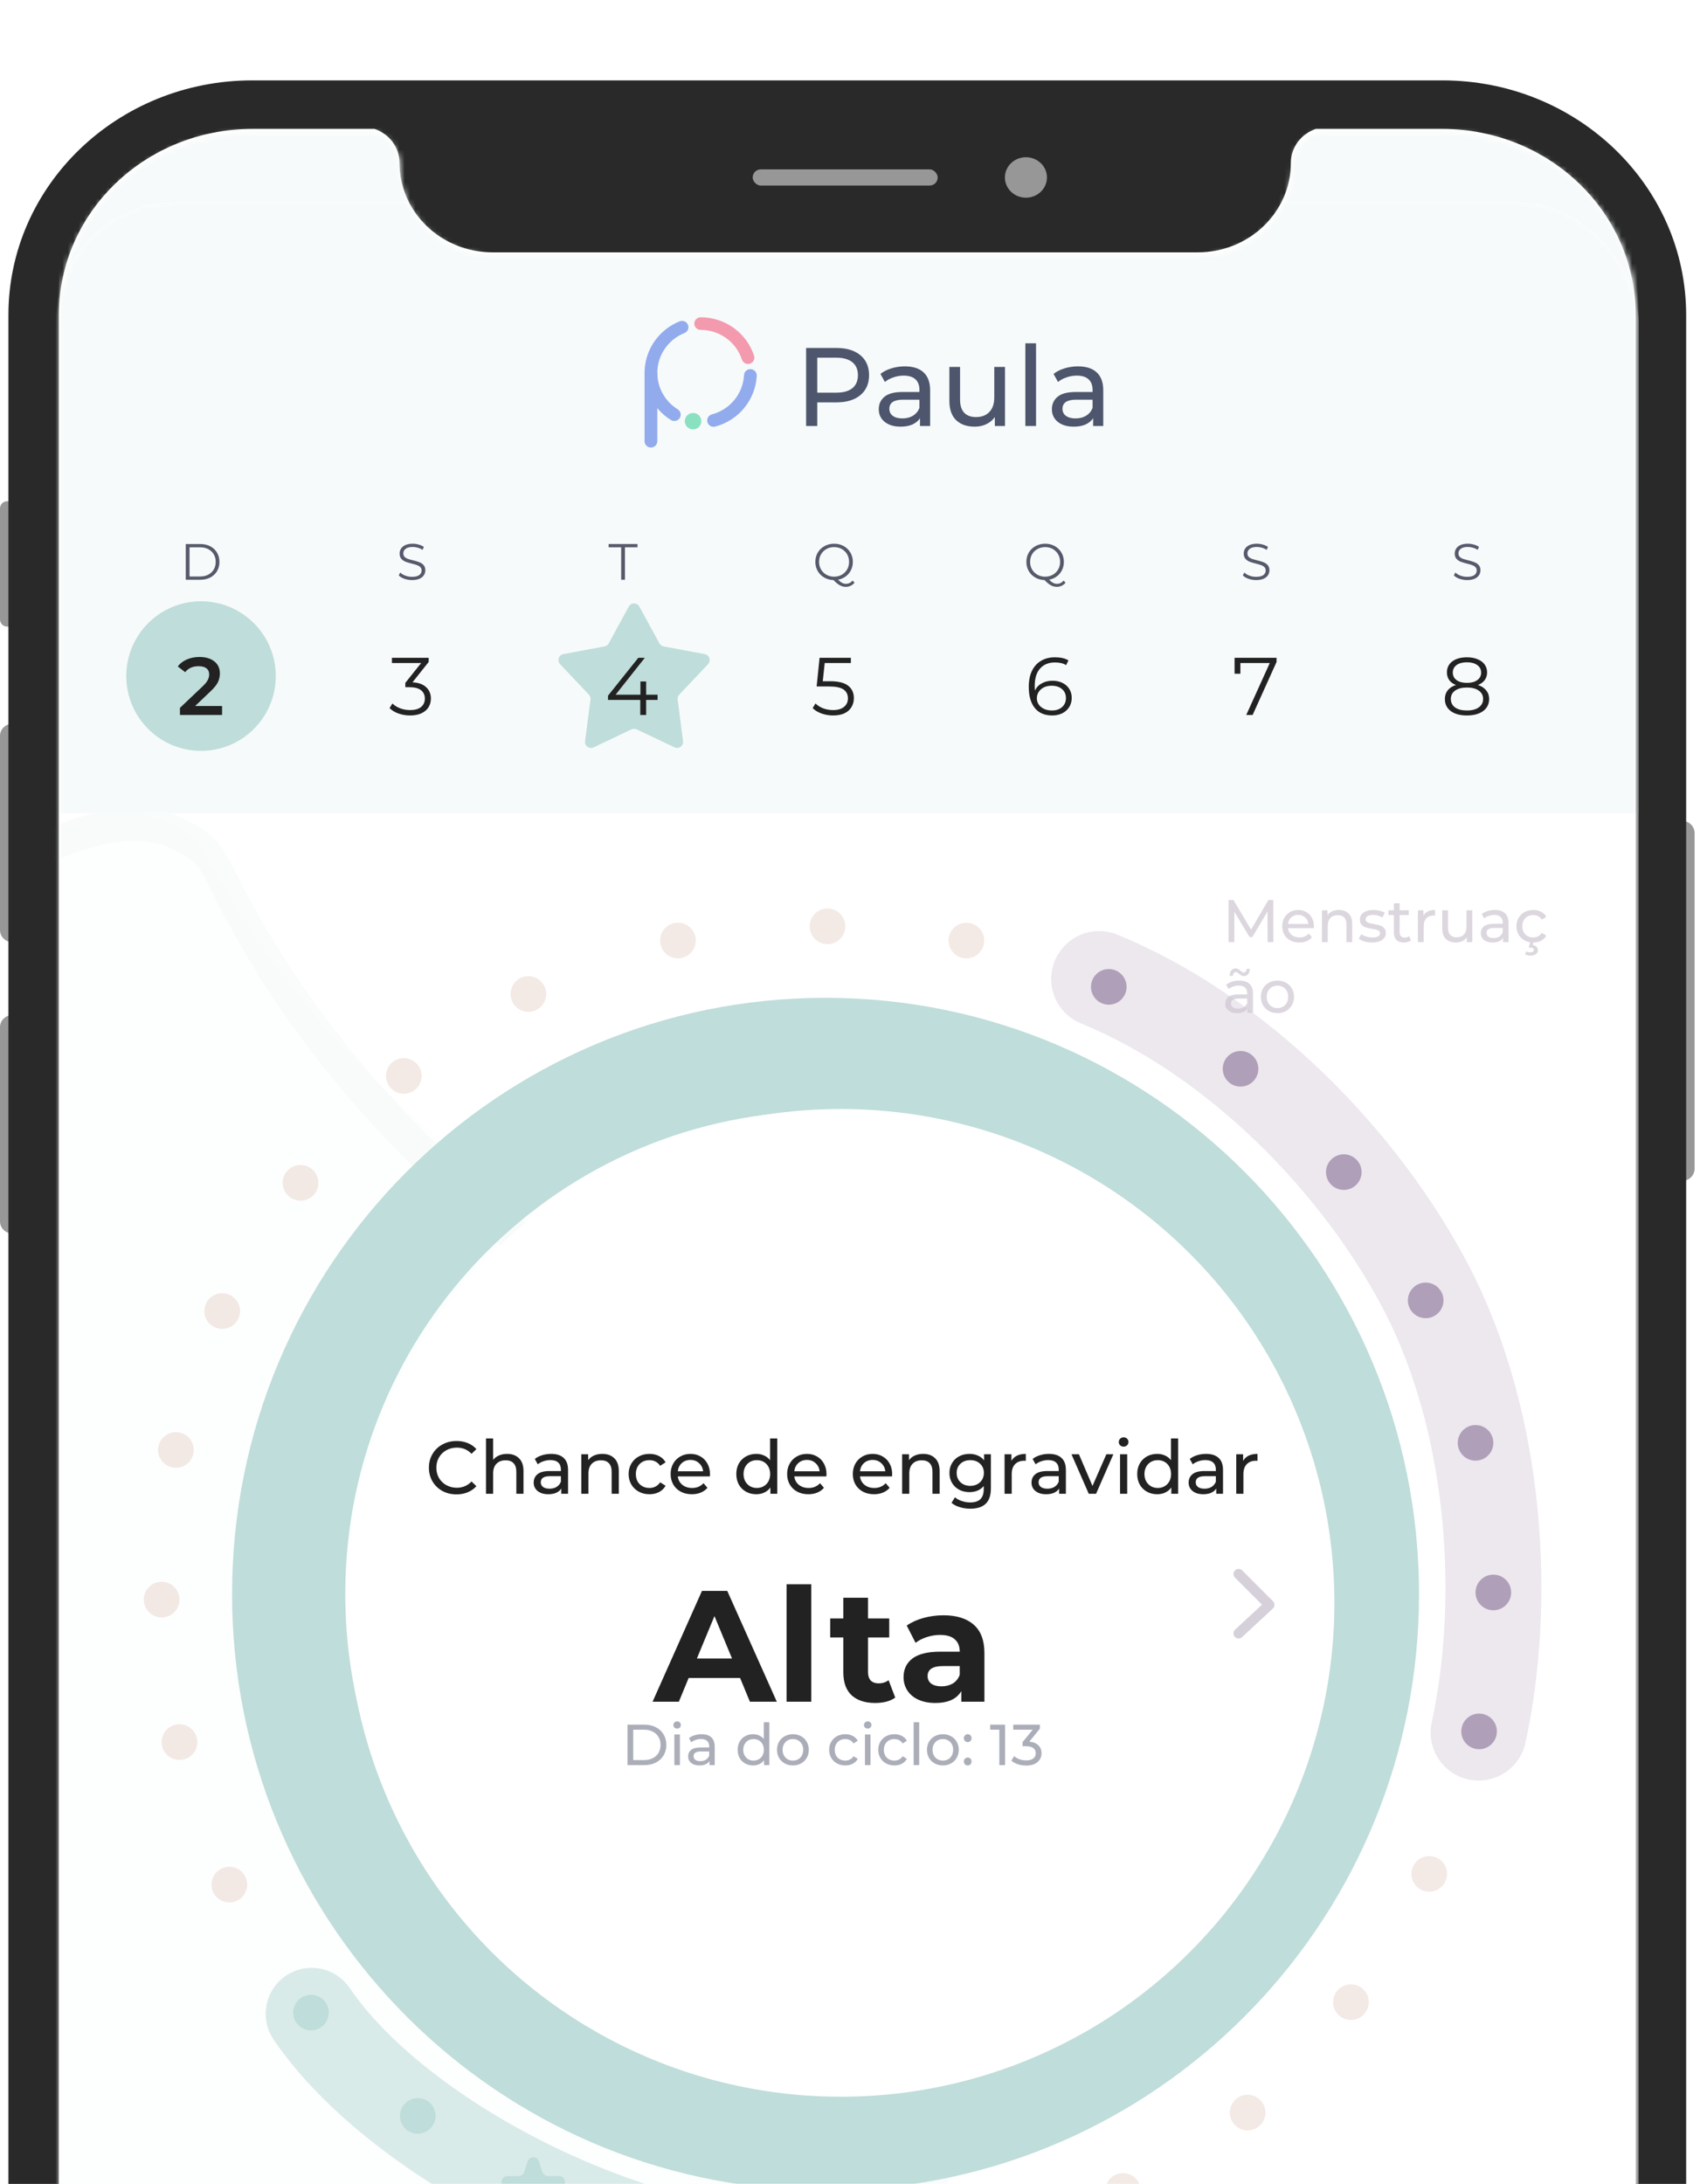 <svg width="313" height="402" viewBox="0 0 313 402" fill="none" xmlns="http://www.w3.org/2000/svg">
<path d="M0 93.584C0 92.851 0.595 92.256 1.329 92.256H3.428C3.673 92.256 3.871 92.454 3.871 92.699V114.901C3.871 115.145 3.673 115.344 3.428 115.344H1.329C0.595 115.344 0 114.749 0 114.015V93.584Z" fill="#979797"/>
<path d="M-0 135.451C-0 134.217 1.039 133.217 2.322 133.217H3.096C3.524 133.217 3.87 133.55 3.87 133.962V172.689C3.87 173.101 3.524 173.434 3.096 173.434H2.322C1.039 173.434 -0 172.434 -0 171.2V135.451Z" fill="#979797"/>
<path d="M-0 189.076C-0 187.842 1.039 186.842 2.322 186.842H3.096C3.524 186.842 3.87 187.175 3.87 187.587V226.314C3.87 226.726 3.524 227.059 3.096 227.059H2.322C1.039 227.059 -0 226.059 -0 224.825V189.076Z" fill="#979797"/>
<path d="M308.905 151.84C308.905 151.429 309.251 151.096 309.679 151.096C310.962 151.096 312.002 152.096 312.002 153.33V215.146C312.002 216.38 310.962 217.38 309.679 217.38C309.251 217.38 308.905 217.046 308.905 216.635V151.84Z" fill="#979797"/>
<path fill-rule="evenodd" clip-rule="evenodd" d="M265.548 14.795H46.452C21.653 14.795 1.549 34.135 1.549 57.991V594.223C1.549 618.08 21.653 637.42 46.452 637.42H265.548C290.347 637.42 310.451 618.08 310.451 594.223V57.991C310.451 34.135 290.347 14.795 265.548 14.795ZM10.839 57.991C10.839 39.071 26.784 23.732 46.452 23.732H68.969C71.636 24.635 73.549 27.081 73.549 29.956C73.549 39.064 81.224 46.447 90.692 46.447H220.534C230.002 46.447 237.677 39.064 237.677 29.956C237.677 27.081 239.59 24.635 242.257 23.732H265.548C285.216 23.732 301.161 39.071 301.161 57.991V594.223C301.161 613.144 285.216 628.483 265.548 628.483H46.452C26.784 628.483 10.839 613.144 10.839 594.223V57.991Z" fill="#292929"/>
<rect x="138.581" y="31.176" width="34.064" height="2.979" rx="1.49" fill="#979797"/>
<ellipse cx="188.891" cy="32.665" rx="3.871" ry="3.724" fill="#979797"/>
<mask id="mask0" style="mask-type:alpha" maskUnits="userSpaceOnUse" x="10" y="24" width="292" height="606">
<path fill-rule="evenodd" clip-rule="evenodd" d="M10.918 56.868C10.886 57.464 10.869 58.065 10.869 58.669V594.93C10.869 613.852 26.832 629.192 46.524 629.192H265.876C285.568 629.192 301.531 613.852 301.531 594.93V58.669C301.531 58.595 301.531 58.522 301.53 58.448C301.406 39.628 285.491 24.408 265.876 24.408H242.558C239.887 25.311 237.973 27.757 237.973 30.633C237.973 39.741 230.289 47.125 220.81 47.125H90.815C81.336 47.125 73.652 39.741 73.652 30.633C73.652 27.757 71.738 25.311 69.067 24.408H46.524C37.639 24.408 29.514 27.531 23.271 32.696C20.866 34.686 18.741 36.979 16.959 39.514C13.442 44.516 11.263 50.459 10.918 56.868Z" fill="white"/>
</mask>
<g mask="url(#mask0)">
<rect x="10.87" y="21.666" width="290.661" height="596.555" fill="#F6FAFA"/>
<rect x="10.299" y="37.164" width="291.403" height="590.585" rx="22.142" fill="white"/>
<mask id="mask1" style="mask-type:alpha" maskUnits="userSpaceOnUse" x="10" y="37" width="292" height="603">
<rect x="10.299" y="37.164" width="291.403" height="602.411" rx="22.142" fill="#C4C4C4"/>
</mask>
<g mask="url(#mask1)">
<g opacity="0.5">
<mask id="mask2" style="mask-type:alpha" maskUnits="userSpaceOnUse" x="10" y="141" width="292" height="499">
<rect x="10.298" y="141.314" width="291.306" height="498.583" fill="#F6FAFA"/>
</mask>
<g mask="url(#mask2)">
<path d="M121.53 468.859C105.996 462.37 90.241 457.078 74.063 453.014C69.968 452.005 66.074 450.966 62.016 450.185C57.957 449.404 53.898 448.622 49.969 447.356C46.075 446.317 42.275 444.566 38.474 442.815C34.674 441.063 30.873 439.312 27.404 437.045C20.098 432.8 13.454 427.524 7.473 421.217C1.491 414.909 -3.589 407.767 -7.567 399.76C-15.687 384.003 -19.819 366.014 -22.261 348.233C-22.789 343.659 -23.317 339.085 -24.451 334.603C-25.585 330.121 -26.921 325.669 -28.459 321.249C-29.997 316.828 -32.105 312.726 -34.213 308.624C-36.321 304.522 -38.154 300.844 -39.05 296.558C-41.245 288.048 -41.455 279.005 -40.38 270.232C-39.825 265.96 -39.103 261.429 -38.144 257.095C-37.184 252.761 -36.426 248.458 -35.025 244.29C-34.307 242.319 -33.588 240.349 -32.906 238.151C-32.188 236.181 -31.34 233.725 -30.86 231.558C-29.698 227.194 -28.977 222.663 -28.256 218.133C-27.534 213.602 -27.456 208.936 -27.139 204.467C-27.023 200.028 -26.431 195.983 -24.994 192.042C-22.322 184.191 -17.172 177.593 -10.957 172.463C-4.78 167.106 1.912 162.369 9.024 158.964C12.682 157.247 16.21 156.014 20.013 155.205C23.651 154.654 27.564 154.527 30.887 155.885C32.448 156.579 34.247 157.47 35.44 158.453C36.633 159.435 37.531 161.161 38.465 163.114C40.335 167.019 42.681 171.317 44.955 175.162C54.123 190.992 65.9 205.031 78.635 217.296C85.021 223.543 91.701 229.046 98.786 234.488C102.328 237.209 105.834 239.703 109.505 241.939C113.213 244.403 116.848 246.412 120.152 248.936C123.419 251.234 126.355 254.047 128.757 257.406C130.06 259.07 131.16 260.765 131.856 262.521C132.791 264.474 133.762 266.653 134.697 268.606C136.805 272.708 139.115 276.779 141.389 280.623C143.662 284.467 146.376 288.478 148.816 292.064C153.694 299.236 157.635 307.016 160.638 315.404C163.642 323.791 166.039 332.271 167.664 341.1C171.117 358.727 171.299 376.617 168.507 394.027C167.193 402.603 165.274 411.271 162.913 419.773L159.189 432.67C158.027 437.035 156.938 441.854 156.932 446.974C156.929 449.534 156.89 451.867 157.089 454.397C157.325 457.153 157.856 459.167 158.221 461.439L160.374 474.842L164.716 501.875C165.081 504.147 166.99 505.719 169.011 505.413C171.032 505.107 172.356 503.044 171.991 500.773L167.649 473.74L165.459 460.109C165.095 457.838 164.73 455.566 164.438 453.749C164.311 451.674 164.185 449.598 164.261 447.493C164.412 443.281 165.041 439.463 166.203 435.098L169.927 422.201C172.251 413.472 174.135 404.577 175.577 395.516C177.02 386.454 177.581 377.062 177.334 367.791C177.087 358.521 175.995 349.145 174.297 339.862C172.599 330.579 169.926 321.676 166.648 312.865C163.369 304.053 159.117 295.623 153.963 288.026C151.286 284.243 148.883 280.884 146.609 277.04C144.336 273.196 142.062 269.352 140.193 265.447C139.258 263.494 138.323 261.541 137.352 259.361C136.381 257.182 134.767 254.866 133.464 253.202C130.585 249.45 127.135 246.017 123.391 243.326C119.646 240.636 116.011 238.627 112.542 236.36C109.073 234.093 105.567 231.599 102.061 229.105C95.252 224.087 88.571 218.583 82.424 212.534C69.964 200.692 58.664 187.046 49.606 171.897C47.332 168.053 45.261 164.178 43.153 160.077C42.218 158.124 40.77 155.551 38.825 153.751C36.88 151.952 34.676 151.122 32.436 150.065C28.029 148.406 23.51 148.625 19.267 149.268C15.059 150.138 10.925 151.463 7.304 153.408C-0.176 157.1 -7.236 162.126 -13.579 167.741C-20.125 173.386 -25.772 180.758 -28.702 189.579C-30.268 194.004 -30.917 198.989 -30.995 203.655C-31.074 208.321 -31.427 212.563 -31.947 217.063C-32.502 221.336 -33.224 225.866 -34.422 230.004C-34.902 232.171 -35.62 234.141 -36.339 236.112C-37.057 238.082 -37.942 240.31 -38.624 242.508C-39.988 246.903 -40.911 251.464 -41.669 255.768C-42.629 260.102 -43.35 264.632 -43.833 269.359C-44.835 278.586 -44.551 288.084 -42.247 297.275C-41.076 301.985 -39.134 306.344 -36.824 310.416C-34.752 314.29 -32.846 318.423 -31.345 322.616C-29.843 326.81 -28.543 331.035 -27.409 335.517C-26.312 339.772 -25.82 344.118 -25.293 348.692C-24.765 353.266 -23.833 357.779 -22.901 362.292C-21.969 366.805 -21.037 371.317 -19.701 375.769C-17.231 384.703 -13.989 393.287 -9.773 401.49C-5.557 409.694 -0.238 417.033 5.982 423.537C12.202 430.041 19.085 435.514 26.593 439.728C30.264 441.964 34.102 443.943 38.068 445.436C41.868 447.187 45.834 448.68 49.966 449.916C54.097 451.152 58.12 451.706 62.215 452.714C66.274 453.496 70.167 454.535 74.225 455.316C90.166 459.184 105.921 464.476 121.417 470.738C121.858 470.904 122.428 470.585 122.759 470.069C122.282 469.676 121.97 469.025 121.53 468.859Z" fill="#F6FAFA"/>
<path d="M184.614 557.755C197.05 560.298 207.004 563.361 214.144 565.776C224.738 569.565 226.862 571.21 233.95 572.521C239.375 573.642 250.813 575.505 263.402 570.758C277.449 565.318 286.02 554.119 290.753 547.756C295.409 541.503 295.613 539.558 300.807 533.943C309.173 524.69 312.372 526.197 317.796 518.836C323.297 511.364 325.138 503.05 326.851 495.155C328.718 486.333 327.362 486.406 329.357 477.87C332.145 466.303 335.036 464.72 335.598 457.075C336.134 449.231 333.524 443.104 331.578 438.608C330.631 436.205 322.262 416.48 310.67 416.252C306.653 416.162 306.32 418.527 296.956 423.567C287.847 428.474 280.12 430.678 276.077 431.803C264.383 435.022 253.867 435.363 251.513 435.464C242.352 435.732 238.744 434.579 232.552 437.394C228.765 439.093 229.226 439.841 222.062 444.296C214.642 448.884 212.978 448.694 207.605 452.211C202.411 455.706 198.957 459.28 196.527 461.611C190.744 467.605 185.858 474.897 182.558 481.076C176.955 491.995 171.298 489.151 168.408 502.75C165.518 516.349 168.796 507.407 163.859 515.715C164.561 520.243 161.921 534.942 161.921 534.942C170.743 541.569 167.138 542.126 180.39 552.558" fill="#BFDDDA" fill-opacity="0.06"/>
<path d="M117.654 452.618C97.155 445.574 79.993 441.345 67.523 438.61C48.87 434.833 44.48 435.29 32.897 431.086C23.947 428.03 5.442 420.9 -9.936 403.74C-26.991 384.398 -31.614 361.801 -34.035 349.077C-36.423 336.57 -35.302 333.733 -38.963 321.644C-44.707 301.885 -50.606 301.243 -53.33 286.568C-56.088 271.675 -52.745 258.726 -49.519 246.461C-45.841 232.794 -43.863 234.043 -40.587 220.66C-36.275 202.455 -39.445 197.839 -34.676 186.889C-29.724 175.689 -21.315 169.505 -15.101 164.993C-11.919 162.503 15.098 142.564 32.633 152.064C38.718 155.341 37.48 158.863 47.812 173.694C57.86 188.126 67.82 197.687 73.051 202.65C88.21 216.957 103.716 226.327 107.17 228.457C120.698 236.578 126.95 238.054 134.161 247.152C138.589 252.683 137.349 253.319 144.814 265.486C152.565 278.052 155.196 279.199 160.665 288.566C165.883 297.75 168.435 305.57 170.366 310.822C174.63 323.927 176.6 338.053 177.01 349.312C177.391 369.012 173.547 384.48 171.156 393.508C165.506 414.584 159.745 420.581 161.046 436.142C161.131 438.127 161.349 438.094 164.075 455.655C165.757 466.495 167.104 475.167 168.046 481.238" fill="#BFDDDA" fill-opacity="0.06"/>
</g>
</g>
<path d="M97.137 397.878C97.467 396.861 98.906 396.861 99.236 397.878L99.859 399.796C100.007 400.251 100.431 400.559 100.909 400.559H102.926C103.995 400.559 104.44 401.927 103.575 402.555L101.942 403.742C101.556 404.023 101.394 404.521 101.542 404.975L102.165 406.895C102.496 407.912 101.332 408.757 100.467 408.129L98.835 406.943C98.448 406.662 97.924 406.662 97.538 406.943L95.906 408.129C95.041 408.757 93.877 407.912 94.208 406.895L94.831 404.975C94.979 404.521 94.817 404.023 94.43 403.742L92.798 402.555C91.933 401.927 92.377 400.559 93.447 400.559H95.464C95.942 400.559 96.366 400.251 96.514 399.796L97.137 397.878Z" fill="#BFDDDA"/>
<path d="M233.385 173.426L233.374 167.78L230.573 172.485H230.064L227.263 167.813V173.426H226.2V165.676H227.108L230.341 171.123L233.529 165.676H234.437L234.448 173.426H233.385ZM241.922 170.525C241.922 170.606 241.914 170.713 241.9 170.846H237.139C237.206 171.363 237.431 171.78 237.814 172.097C238.206 172.407 238.689 172.562 239.265 172.562C239.966 172.562 240.531 172.326 240.959 171.854L241.545 172.54C241.28 172.85 240.948 173.086 240.549 173.249C240.158 173.411 239.719 173.492 239.232 173.492C238.612 173.492 238.062 173.367 237.582 173.116C237.102 172.857 236.729 172.5 236.464 172.042C236.205 171.584 236.076 171.068 236.076 170.492C236.076 169.924 236.202 169.411 236.453 168.953C236.711 168.495 237.062 168.141 237.504 167.89C237.955 167.632 238.46 167.503 239.021 167.503C239.582 167.503 240.08 167.632 240.516 167.89C240.959 168.141 241.302 168.495 241.545 168.953C241.796 169.411 241.922 169.935 241.922 170.525ZM239.021 168.4C238.512 168.4 238.084 168.555 237.737 168.865C237.397 169.175 237.198 169.58 237.139 170.082H240.903C240.844 169.588 240.641 169.186 240.294 168.876C239.955 168.558 239.53 168.4 239.021 168.4ZM246.531 167.503C247.276 167.503 247.867 167.721 248.302 168.156C248.745 168.584 248.966 169.215 248.966 170.049V173.426H247.904V170.171C247.904 169.603 247.767 169.175 247.494 168.887C247.221 168.599 246.83 168.455 246.32 168.455C245.745 168.455 245.291 168.625 244.959 168.964C244.627 169.296 244.46 169.776 244.46 170.403V173.426H243.398V167.558H244.416V168.444C244.63 168.141 244.918 167.909 245.28 167.746C245.649 167.584 246.066 167.503 246.531 167.503ZM252.616 173.492C252.136 173.492 251.675 173.429 251.232 173.304C250.789 173.171 250.442 173.005 250.192 172.806L250.634 171.964C250.893 172.149 251.206 172.297 251.575 172.407C251.944 172.518 252.317 172.573 252.694 172.573C253.624 172.573 254.089 172.308 254.089 171.776C254.089 171.599 254.026 171.459 253.9 171.355C253.775 171.252 253.616 171.178 253.424 171.134C253.24 171.082 252.974 171.027 252.627 170.968C252.155 170.894 251.767 170.809 251.465 170.713C251.169 170.617 250.915 170.455 250.701 170.226C250.487 169.997 250.38 169.676 250.38 169.263C250.38 168.732 250.601 168.307 251.044 167.99C251.487 167.665 252.081 167.503 252.826 167.503C253.218 167.503 253.609 167.551 254 167.647C254.391 167.743 254.712 167.872 254.963 168.034L254.509 168.876C254.029 168.566 253.465 168.411 252.815 168.411C252.365 168.411 252.022 168.484 251.786 168.632C251.55 168.78 251.431 168.975 251.431 169.219C251.431 169.411 251.498 169.562 251.631 169.673C251.764 169.783 251.926 169.865 252.118 169.916C252.317 169.968 252.594 170.027 252.948 170.093C253.421 170.175 253.801 170.263 254.089 170.359C254.384 170.448 254.635 170.603 254.841 170.824C255.048 171.046 255.151 171.355 255.151 171.754C255.151 172.285 254.923 172.71 254.465 173.027C254.015 173.337 253.398 173.492 252.616 173.492ZM259.779 173.083C259.624 173.215 259.432 173.319 259.203 173.393C258.974 173.459 258.738 173.492 258.495 173.492C257.904 173.492 257.446 173.334 257.122 173.016C256.797 172.699 256.635 172.245 256.635 171.654V168.433H255.638V167.558H256.635V166.274H257.697V167.558H259.38V168.433H257.697V171.61C257.697 171.928 257.775 172.171 257.93 172.341C258.092 172.511 258.321 172.595 258.616 172.595C258.941 172.595 259.218 172.503 259.447 172.319L259.779 173.083ZM262.082 168.543C262.267 168.204 262.54 167.946 262.902 167.768C263.263 167.591 263.702 167.503 264.219 167.503V168.532C264.16 168.525 264.079 168.521 263.975 168.521C263.4 168.521 262.946 168.695 262.614 169.042C262.289 169.381 262.127 169.868 262.127 170.503V173.426H261.064V167.558H262.082V168.543ZM271.074 167.558V173.426H270.066V172.54C269.852 172.843 269.568 173.079 269.214 173.249C268.867 173.411 268.487 173.492 268.073 173.492C267.291 173.492 266.675 173.278 266.225 172.85C265.774 172.415 265.549 171.776 265.549 170.935V167.558H266.612V170.813C266.612 171.381 266.749 171.813 267.022 172.108C267.295 172.396 267.686 172.54 268.195 172.54C268.756 172.54 269.199 172.37 269.524 172.031C269.848 171.691 270.011 171.212 270.011 170.592V167.558H271.074ZM275.234 167.503C276.046 167.503 276.666 167.702 277.094 168.101C277.529 168.499 277.747 169.093 277.747 169.883V173.426H276.739V172.651C276.562 172.924 276.308 173.134 275.975 173.282C275.651 173.422 275.263 173.492 274.813 173.492C274.156 173.492 273.628 173.334 273.23 173.016C272.839 172.699 272.643 172.282 272.643 171.765C272.643 171.248 272.831 170.835 273.208 170.525C273.584 170.208 274.182 170.049 275.001 170.049H276.684V169.839C276.684 169.381 276.551 169.031 276.285 168.787C276.02 168.543 275.629 168.422 275.112 168.422C274.765 168.422 274.426 168.481 274.093 168.599C273.761 168.71 273.481 168.861 273.252 169.053L272.809 168.256C273.112 168.012 273.473 167.828 273.894 167.702C274.315 167.569 274.761 167.503 275.234 167.503ZM274.99 172.673C275.396 172.673 275.747 172.584 276.042 172.407C276.337 172.223 276.551 171.964 276.684 171.632V170.813H275.045C274.145 170.813 273.695 171.116 273.695 171.721C273.695 172.016 273.809 172.249 274.038 172.418C274.267 172.588 274.584 172.673 274.99 172.673ZM282.303 173.492C281.706 173.492 281.171 173.363 280.698 173.105C280.233 172.846 279.868 172.492 279.602 172.042C279.336 171.584 279.204 171.068 279.204 170.492C279.204 169.916 279.336 169.403 279.602 168.953C279.868 168.495 280.233 168.141 280.698 167.89C281.171 167.632 281.706 167.503 282.303 167.503C282.835 167.503 283.307 167.61 283.721 167.824C284.141 168.038 284.466 168.348 284.695 168.754L283.887 169.274C283.702 168.994 283.473 168.783 283.2 168.643C282.927 168.503 282.625 168.433 282.292 168.433C281.909 168.433 281.562 168.518 281.252 168.687C280.949 168.857 280.709 169.101 280.532 169.418C280.362 169.728 280.277 170.086 280.277 170.492C280.277 170.905 280.362 171.271 280.532 171.588C280.709 171.898 280.949 172.138 281.252 172.308C281.562 172.477 281.909 172.562 282.292 172.562C282.625 172.562 282.927 172.492 283.2 172.352C283.473 172.212 283.702 172.001 283.887 171.721L284.695 172.23C284.466 172.636 284.141 172.95 283.721 173.171C283.307 173.385 282.835 173.492 282.303 173.492ZM281.783 175.906C281.399 175.906 281.071 175.825 280.798 175.662L281.03 175.12C281.252 175.245 281.503 175.308 281.783 175.308C282.196 175.308 282.403 175.16 282.403 174.865C282.403 174.732 282.351 174.625 282.248 174.544C282.145 174.47 281.986 174.433 281.772 174.433H281.473L281.75 173.348H282.359L282.193 173.979C282.503 174.009 282.739 174.105 282.901 174.267C283.071 174.437 283.156 174.647 283.156 174.898C283.156 175.208 283.03 175.452 282.78 175.629C282.529 175.813 282.196 175.906 281.783 175.906ZM228.182 180.503C228.994 180.503 229.614 180.702 230.042 181.101C230.477 181.499 230.695 182.093 230.695 182.883V186.426H229.687V185.651C229.51 185.924 229.256 186.134 228.924 186.282C228.599 186.422 228.211 186.492 227.761 186.492C227.104 186.492 226.576 186.334 226.178 186.016C225.787 185.699 225.591 185.282 225.591 184.765C225.591 184.248 225.779 183.835 226.156 183.525C226.532 183.208 227.13 183.049 227.949 183.049H229.632V182.839C229.632 182.381 229.499 182.031 229.234 181.787C228.968 181.543 228.577 181.422 228.06 181.422C227.713 181.422 227.374 181.481 227.041 181.599C226.709 181.71 226.429 181.861 226.2 182.053L225.757 181.256C226.06 181.012 226.421 180.828 226.842 180.702C227.263 180.569 227.709 180.503 228.182 180.503ZM227.938 185.673C228.344 185.673 228.695 185.584 228.99 185.407C229.285 185.223 229.499 184.964 229.632 184.632V183.813H227.994C227.093 183.813 226.643 184.116 226.643 184.721C226.643 185.016 226.757 185.249 226.986 185.418C227.215 185.588 227.532 185.673 227.938 185.673ZM229.034 179.672C228.857 179.672 228.702 179.636 228.569 179.562C228.444 179.488 228.285 179.377 228.093 179.23C227.982 179.126 227.887 179.052 227.805 179.008C227.724 178.957 227.643 178.931 227.562 178.931C227.399 178.931 227.267 178.993 227.163 179.119C227.06 179.237 227.005 179.403 226.997 179.617H226.399C226.414 179.204 226.517 178.875 226.709 178.632C226.909 178.388 227.167 178.266 227.484 178.266C227.661 178.266 227.816 178.307 227.949 178.388C228.09 178.462 228.248 178.573 228.425 178.72C228.551 178.824 228.65 178.901 228.724 178.953C228.798 178.997 228.876 179.019 228.957 179.019C229.119 179.019 229.252 178.96 229.355 178.842C229.459 178.724 229.514 178.562 229.521 178.355H230.119C230.104 178.754 229.997 179.075 229.798 179.318C229.606 179.554 229.352 179.672 229.034 179.672ZM235.207 186.492C234.624 186.492 234.1 186.363 233.635 186.105C233.17 185.846 232.805 185.492 232.539 185.042C232.281 184.584 232.152 184.068 232.152 183.492C232.152 182.916 232.281 182.403 232.539 181.953C232.805 181.495 233.17 181.141 233.635 180.89C234.1 180.632 234.624 180.503 235.207 180.503C235.79 180.503 236.311 180.632 236.768 180.89C237.233 181.141 237.595 181.495 237.853 181.953C238.119 182.403 238.252 182.916 238.252 183.492C238.252 184.068 238.119 184.584 237.853 185.042C237.595 185.492 237.233 185.846 236.768 186.105C236.311 186.363 235.79 186.492 235.207 186.492ZM235.207 185.562C235.584 185.562 235.92 185.477 236.215 185.308C236.517 185.13 236.754 184.887 236.923 184.577C237.093 184.26 237.178 183.898 237.178 183.492C237.178 183.086 237.093 182.728 236.923 182.418C236.754 182.101 236.517 181.857 236.215 181.687C235.92 181.518 235.584 181.433 235.207 181.433C234.831 181.433 234.491 181.518 234.189 181.687C233.894 181.857 233.657 182.101 233.48 182.418C233.31 182.728 233.226 183.086 233.226 183.492C233.226 183.898 233.31 184.26 233.48 184.577C233.657 184.887 233.894 185.13 234.189 185.308C234.491 185.477 234.831 185.562 235.207 185.562Z" fill="#C5BAC8" fill-opacity="0.6"/>
<ellipse cx="57.254" cy="370.466" rx="3.278" ry="3.279" fill="#BFDDDA"/>
<ellipse cx="76.916" cy="389.48" rx="3.278" ry="3.279" fill="#BFDDDA"/>
<path d="M152.428 415.847C118.21 417.273 73.537 394.456 57.379 370.688" stroke="#BFDDDA" stroke-opacity="0.6" stroke-width="16.918" stroke-linecap="round"/>
<path d="M202.376 180.217C227.793 190.608 250.421 213.763 262.535 236.936C275.738 262.194 277.43 295.037 272.237 318.922" stroke="#D1C7D6" stroke-opacity="0.4" stroke-width="17.657" stroke-linecap="round"/>
<ellipse cx="206.772" cy="403.296" rx="3.278" ry="3.279" fill="#E1C8BE" fill-opacity="0.4"/>
<ellipse cx="229.713" cy="388.874" rx="3.278" ry="3.279" fill="#E1C8BE" fill-opacity="0.4"/>
<ellipse cx="263.151" cy="344.937" rx="3.278" ry="3.279" fill="#E1C8BE" fill-opacity="0.4"/>
<ellipse cx="272.327" cy="318.706" rx="3.278" ry="3.279" fill="#B09FB9"/>
<ellipse cx="274.951" cy="293.13" rx="3.278" ry="3.279" fill="#B09FB9"/>
<ellipse cx="271.673" cy="265.591" rx="3.278" ry="3.279" fill="#B09FB9"/>
<ellipse cx="262.494" cy="239.367" rx="3.278" ry="3.279" fill="#B09FB9"/>
<ellipse cx="247.415" cy="215.757" rx="3.278" ry="3.279" fill="#B09FB9"/>
<ellipse cx="228.405" cy="196.738" rx="3.278" ry="3.279" fill="#B09FB9"/>
<ellipse cx="204.148" cy="181.656" rx="3.278" ry="3.279" fill="#B09FB9"/>
<ellipse cx="177.929" cy="173.132" rx="3.278" ry="3.279" fill="#E1C8BE" fill-opacity="0.4"/>
<ellipse cx="152.358" cy="170.511" rx="3.278" ry="3.279" fill="#E1C8BE" fill-opacity="0.4"/>
<ellipse cx="124.823" cy="173.132" rx="3.278" ry="3.279" fill="#E1C8BE" fill-opacity="0.4"/>
<ellipse cx="97.287" cy="182.972" rx="3.278" ry="3.279" fill="#E1C8BE" fill-opacity="0.4"/>
<ellipse cx="74.346" cy="198.05" rx="3.278" ry="3.279" fill="#E1C8BE" fill-opacity="0.4"/>
<ellipse cx="55.332" cy="217.726" rx="3.278" ry="3.279" fill="#E1C8BE" fill-opacity="0.4"/>
<ellipse cx="40.912" cy="241.331" rx="3.278" ry="3.279" fill="#E1C8BE" fill-opacity="0.4"/>
<ellipse cx="32.39" cy="266.904" rx="3.278" ry="3.279" fill="#E1C8BE" fill-opacity="0.4"/>
<ellipse cx="29.766" cy="294.443" rx="3.278" ry="3.279" fill="#E1C8BE" fill-opacity="0.4"/>
<ellipse cx="33.045" cy="320.677" rx="3.278" ry="3.279" fill="#E1C8BE" fill-opacity="0.4"/>
<ellipse cx="42.224" cy="346.908" rx="3.278" ry="3.279" fill="#E1C8BE" fill-opacity="0.4"/>
<ellipse cx="248.727" cy="368.546" rx="3.278" ry="3.279" fill="#E1C8BE" fill-opacity="0.4"/>
<path fill-rule="evenodd" clip-rule="evenodd" d="M152 204.509C103.21 204.509 63.567 244.276 63.567 293.442C63.567 342.609 103.21 382.376 152 382.376C200.791 382.376 240.434 342.609 240.434 293.442C240.434 244.276 200.791 204.509 152 204.509ZM42.732 293.442C42.732 232.869 91.604 183.674 152 183.674C212.397 183.674 261.269 232.869 261.269 293.442C261.269 352.385 214.994 400.552 156.855 403.105C156.204 403.133 155.78 403.812 156.053 404.404C156.159 404.634 156.357 404.808 156.596 404.893C158.104 405.433 159.539 406.257 160.822 407.369C166.376 412.184 166.975 420.59 162.161 426.145C157.348 431.7 148.944 432.299 143.39 427.484C137.837 422.669 137.238 414.263 142.051 408.709C143.692 406.815 145.751 405.497 147.971 404.774C148.197 404.7 148.386 404.539 148.487 404.324C148.743 403.78 148.351 403.153 147.751 403.13C89.328 400.886 42.732 352.589 42.732 293.442Z" fill="#BFDDDA"/>
<g filter="url(#filter0_ddd)">
<ellipse cx="152.592" cy="293.943" rx="90.887" ry="90.91" fill="white"/>
</g>
<path d="M228.044 300.666L233.71 295.403L228.044 289.736" stroke="#9A8AA2" stroke-opacity="0.4" stroke-width="1.88" stroke-linecap="round" stroke-linejoin="round"/>
<path d="M136.264 308.87H126.796L124.989 313.24H120.153L129.243 292.846H133.904L143.023 313.24H138.071L136.264 308.87ZM134.778 305.287L131.545 297.479L128.311 305.287H134.778ZM144.819 291.623H149.364V313.24H144.819V291.623ZM164.829 312.483C164.383 312.813 163.829 313.065 163.169 313.24C162.528 313.396 161.848 313.473 161.129 313.473C159.265 313.473 157.818 312.997 156.788 312.046C155.778 311.094 155.273 309.696 155.273 307.85V301.412H152.855V297.916H155.273V294.099H159.818V297.916H163.722V301.412H159.818V307.792C159.818 308.453 159.983 308.967 160.313 309.336C160.663 309.686 161.149 309.861 161.77 309.861C162.489 309.861 163.101 309.666 163.606 309.278L164.829 312.483ZM173.703 297.333C176.13 297.333 177.995 297.916 179.296 299.081C180.598 300.227 181.248 301.965 181.248 304.296V313.24H176.995V311.288C176.14 312.745 174.548 313.473 172.217 313.473C171.013 313.473 169.964 313.269 169.07 312.861C168.196 312.454 167.526 311.89 167.06 311.172C166.594 310.453 166.361 309.637 166.361 308.724C166.361 307.268 166.905 306.122 167.992 305.287C169.099 304.451 170.799 304.034 173.091 304.034H176.703C176.703 303.043 176.402 302.286 175.8 301.761C175.198 301.218 174.295 300.946 173.091 300.946C172.256 300.946 171.43 301.082 170.614 301.354C169.818 301.606 169.138 301.956 168.575 302.402L166.944 299.227C167.798 298.625 168.818 298.159 170.003 297.828C171.207 297.498 172.44 297.333 173.703 297.333ZM173.353 310.414C174.13 310.414 174.819 310.239 175.422 309.89C176.024 309.521 176.451 308.987 176.703 308.287V306.685H173.586C171.722 306.685 170.789 307.297 170.789 308.521C170.789 309.103 171.013 309.569 171.459 309.919C171.925 310.249 172.557 310.414 173.353 310.414Z" fill="#222222"/>
<path d="M115.529 317.468H118.664C119.451 317.468 120.149 317.624 120.758 317.936C121.367 318.248 121.839 318.687 122.172 319.254C122.512 319.814 122.682 320.459 122.682 321.188C122.682 321.918 122.512 322.566 122.172 323.133C121.839 323.693 121.367 324.129 120.758 324.441C120.149 324.752 119.451 324.908 118.664 324.908H115.529V317.468ZM118.601 323.984C119.203 323.984 119.731 323.867 120.184 323.633C120.645 323.399 120.999 323.073 121.247 322.655C121.495 322.23 121.619 321.741 121.619 321.188C121.619 320.636 121.495 320.15 121.247 319.732C120.999 319.307 120.645 318.978 120.184 318.744C119.731 318.51 119.203 318.393 118.601 318.393H116.592V323.984H118.601ZM124.161 319.275H125.181V324.908H124.161V319.275ZM124.671 318.191C124.473 318.191 124.306 318.127 124.172 318C124.044 317.872 123.98 317.716 123.98 317.532C123.98 317.348 124.044 317.192 124.172 317.065C124.306 316.93 124.473 316.863 124.671 316.863C124.869 316.863 125.032 316.926 125.16 317.054C125.295 317.174 125.362 317.327 125.362 317.511C125.362 317.702 125.295 317.865 125.16 318C125.032 318.127 124.869 318.191 124.671 318.191ZM129.181 319.222C129.96 319.222 130.555 319.413 130.966 319.796C131.384 320.179 131.593 320.749 131.593 321.507V324.908H130.626V324.164C130.456 324.426 130.212 324.628 129.893 324.77C129.581 324.905 129.209 324.972 128.777 324.972C128.146 324.972 127.64 324.82 127.257 324.515C126.881 324.21 126.694 323.81 126.694 323.314C126.694 322.818 126.874 322.421 127.236 322.124C127.597 321.819 128.171 321.667 128.957 321.667H130.573V321.465C130.573 321.025 130.445 320.689 130.19 320.455C129.935 320.221 129.56 320.104 129.064 320.104C128.731 320.104 128.405 320.161 128.086 320.274C127.767 320.381 127.498 320.526 127.278 320.71L126.853 319.945C127.144 319.711 127.491 319.534 127.895 319.413C128.298 319.286 128.727 319.222 129.181 319.222ZM128.947 324.185C129.336 324.185 129.673 324.1 129.956 323.93C130.24 323.753 130.445 323.505 130.573 323.186V322.4H129C128.135 322.4 127.703 322.69 127.703 323.271C127.703 323.555 127.813 323.778 128.033 323.941C128.252 324.104 128.557 324.185 128.947 324.185ZM141.65 317.022V324.908H140.672V324.015C140.445 324.327 140.158 324.565 139.811 324.728C139.464 324.89 139.081 324.972 138.663 324.972C138.118 324.972 137.629 324.852 137.196 324.611C136.764 324.37 136.424 324.033 136.176 323.601C135.935 323.162 135.815 322.659 135.815 322.092C135.815 321.525 135.935 321.025 136.176 320.593C136.424 320.161 136.764 319.824 137.196 319.583C137.629 319.343 138.118 319.222 138.663 319.222C139.067 319.222 139.439 319.3 139.779 319.456C140.119 319.605 140.403 319.828 140.629 320.126V317.022H141.65ZM138.748 324.079C139.102 324.079 139.425 323.998 139.715 323.835C140.006 323.665 140.233 323.431 140.396 323.133C140.559 322.829 140.64 322.481 140.64 322.092C140.64 321.702 140.559 321.358 140.396 321.061C140.233 320.756 140.006 320.522 139.715 320.359C139.425 320.196 139.102 320.115 138.748 320.115C138.387 320.115 138.061 320.196 137.77 320.359C137.487 320.522 137.26 320.756 137.09 321.061C136.927 321.358 136.846 321.702 136.846 322.092C136.846 322.481 136.927 322.829 137.09 323.133C137.26 323.431 137.487 323.665 137.77 323.835C138.061 323.998 138.387 324.079 138.748 324.079ZM145.993 324.972C145.433 324.972 144.93 324.848 144.484 324.6C144.037 324.352 143.687 324.012 143.431 323.58C143.183 323.14 143.059 322.644 143.059 322.092C143.059 321.539 143.183 321.047 143.431 320.614C143.687 320.175 144.037 319.835 144.484 319.594C144.93 319.346 145.433 319.222 145.993 319.222C146.553 319.222 147.052 319.346 147.491 319.594C147.938 319.835 148.285 320.175 148.533 320.614C148.788 321.047 148.916 321.539 148.916 322.092C148.916 322.644 148.788 323.14 148.533 323.58C148.285 324.012 147.938 324.352 147.491 324.6C147.052 324.848 146.553 324.972 145.993 324.972ZM145.993 324.079C146.354 324.079 146.677 323.998 146.96 323.835C147.25 323.665 147.477 323.431 147.64 323.133C147.803 322.829 147.885 322.481 147.885 322.092C147.885 321.702 147.803 321.358 147.64 321.061C147.477 320.756 147.25 320.522 146.96 320.359C146.677 320.196 146.354 320.115 145.993 320.115C145.631 320.115 145.306 320.196 145.015 320.359C144.732 320.522 144.505 320.756 144.335 321.061C144.172 321.358 144.09 321.702 144.09 322.092C144.09 322.481 144.172 322.829 144.335 323.133C144.505 323.431 144.732 323.665 145.015 323.835C145.306 323.998 145.631 324.079 145.993 324.079ZM155.636 324.972C155.062 324.972 154.548 324.848 154.095 324.6C153.649 324.352 153.298 324.012 153.043 323.58C152.788 323.14 152.66 322.644 152.66 322.092C152.66 321.539 152.788 321.047 153.043 320.614C153.298 320.175 153.649 319.835 154.095 319.594C154.548 319.346 155.062 319.222 155.636 319.222C156.146 319.222 156.6 319.325 156.996 319.53C157.4 319.736 157.712 320.033 157.932 320.423L157.156 320.923C156.979 320.653 156.759 320.451 156.497 320.317C156.235 320.182 155.944 320.115 155.625 320.115C155.257 320.115 154.924 320.196 154.626 320.359C154.336 320.522 154.106 320.756 153.935 321.061C153.773 321.358 153.691 321.702 153.691 322.092C153.691 322.489 153.773 322.839 153.935 323.144C154.106 323.442 154.336 323.672 154.626 323.835C154.924 323.998 155.257 324.079 155.625 324.079C155.944 324.079 156.235 324.012 156.497 323.877C156.759 323.743 156.979 323.541 157.156 323.271L157.932 323.76C157.712 324.15 157.4 324.451 156.996 324.664C156.6 324.869 156.146 324.972 155.636 324.972ZM159.253 319.275H160.273V324.908H159.253V319.275ZM159.763 318.191C159.564 318.191 159.398 318.127 159.263 318C159.136 317.872 159.072 317.716 159.072 317.532C159.072 317.348 159.136 317.192 159.263 317.065C159.398 316.93 159.564 316.863 159.763 316.863C159.961 316.863 160.124 316.926 160.252 317.054C160.386 317.174 160.454 317.327 160.454 317.511C160.454 317.702 160.386 317.865 160.252 318C160.124 318.127 159.961 318.191 159.763 318.191ZM164.676 324.972C164.102 324.972 163.589 324.848 163.135 324.6C162.689 324.352 162.338 324.012 162.083 323.58C161.828 323.14 161.7 322.644 161.7 322.092C161.7 321.539 161.828 321.047 162.083 320.614C162.338 320.175 162.689 319.835 163.135 319.594C163.589 319.346 164.102 319.222 164.676 319.222C165.186 319.222 165.64 319.325 166.037 319.53C166.44 319.736 166.752 320.033 166.972 320.423L166.196 320.923C166.019 320.653 165.799 320.451 165.537 320.317C165.275 320.182 164.984 320.115 164.666 320.115C164.297 320.115 163.964 320.196 163.667 320.359C163.376 320.522 163.146 320.756 162.976 321.061C162.813 321.358 162.731 321.702 162.731 322.092C162.731 322.489 162.813 322.839 162.976 323.144C163.146 323.442 163.376 323.672 163.667 323.835C163.964 323.998 164.297 324.079 164.666 324.079C164.984 324.079 165.275 324.012 165.537 323.877C165.799 323.743 166.019 323.541 166.196 323.271L166.972 323.76C166.752 324.15 166.44 324.451 166.037 324.664C165.64 324.869 165.186 324.972 164.676 324.972ZM168.22 317.022H169.241V324.908H168.22V317.022ZM173.601 324.972C173.041 324.972 172.538 324.848 172.092 324.6C171.646 324.352 171.295 324.012 171.04 323.58C170.792 323.14 170.668 322.644 170.668 322.092C170.668 321.539 170.792 321.047 171.04 320.614C171.295 320.175 171.646 319.835 172.092 319.594C172.538 319.346 173.041 319.222 173.601 319.222C174.161 319.222 174.661 319.346 175.1 319.594C175.546 319.835 175.893 320.175 176.141 320.614C176.396 321.047 176.524 321.539 176.524 322.092C176.524 322.644 176.396 323.14 176.141 323.58C175.893 324.012 175.546 324.352 175.1 324.6C174.661 324.848 174.161 324.972 173.601 324.972ZM173.601 324.079C173.963 324.079 174.285 323.998 174.568 323.835C174.859 323.665 175.086 323.431 175.249 323.133C175.412 322.829 175.493 322.481 175.493 322.092C175.493 321.702 175.412 321.358 175.249 321.061C175.086 320.756 174.859 320.522 174.568 320.359C174.285 320.196 173.963 320.115 173.601 320.115C173.24 320.115 172.914 320.196 172.623 320.359C172.34 320.522 172.113 320.756 171.943 321.061C171.78 321.358 171.699 321.702 171.699 322.092C171.699 322.481 171.78 322.829 171.943 323.133C172.113 323.431 172.34 323.665 172.623 323.835C172.914 323.998 173.24 324.079 173.601 324.079ZM178.179 320.678C177.981 320.678 177.811 320.611 177.669 320.476C177.528 320.335 177.457 320.157 177.457 319.945C177.457 319.739 177.528 319.569 177.669 319.435C177.811 319.293 177.981 319.222 178.179 319.222C178.378 319.222 178.544 319.289 178.679 319.424C178.814 319.559 178.881 319.732 178.881 319.945C178.881 320.157 178.81 320.335 178.668 320.476C178.534 320.611 178.371 320.678 178.179 320.678ZM178.179 324.972C177.981 324.972 177.811 324.905 177.669 324.77C177.528 324.628 177.457 324.451 177.457 324.239C177.457 324.033 177.528 323.863 177.669 323.728C177.811 323.587 177.981 323.516 178.179 323.516C178.378 323.516 178.544 323.583 178.679 323.718C178.814 323.852 178.881 324.026 178.881 324.239C178.881 324.451 178.81 324.628 178.668 324.77C178.534 324.905 178.371 324.972 178.179 324.972ZM185.047 317.468V324.908H183.994V318.393H182.315V317.468H185.047ZM189.522 320.593C190.252 320.664 190.808 320.891 191.191 321.273C191.574 321.649 191.765 322.131 191.765 322.719C191.765 323.144 191.659 323.53 191.446 323.877C191.233 324.217 190.915 324.49 190.489 324.696C190.071 324.894 189.558 324.993 188.948 324.993C188.417 324.993 187.907 324.915 187.418 324.759C186.929 324.596 186.529 324.373 186.217 324.09L186.706 323.25C186.961 323.491 187.287 323.686 187.684 323.835C188.08 323.976 188.502 324.047 188.948 324.047C189.501 324.047 189.93 323.93 190.234 323.697C190.546 323.463 190.702 323.14 190.702 322.729C190.702 322.318 190.55 322 190.245 321.773C189.94 321.546 189.48 321.433 188.863 321.433H188.268V320.689L190.139 318.393H186.557V317.468H191.467V318.191L189.522 320.593Z" fill="#ABAEB8"/>
<path d="M84.047 275.077C83.086 275.077 82.217 274.866 81.439 274.445C80.67 274.015 80.066 273.429 79.627 272.688C79.187 271.937 78.968 271.095 78.968 270.162C78.968 269.228 79.187 268.391 79.627 267.65C80.066 266.899 80.674 266.314 81.452 265.893C82.23 265.462 83.1 265.247 84.061 265.247C84.811 265.247 85.498 265.375 86.12 265.632C86.742 265.879 87.273 266.249 87.712 266.744L86.82 267.609C86.097 266.849 85.196 266.469 84.116 266.469C83.402 266.469 82.757 266.629 82.18 266.95C81.603 267.27 81.15 267.714 80.821 268.281C80.501 268.839 80.34 269.466 80.34 270.162C80.34 270.858 80.501 271.489 80.821 272.056C81.15 272.615 81.603 273.054 82.18 273.374C82.757 273.695 83.402 273.855 84.116 273.855C85.186 273.855 86.088 273.47 86.82 272.702L87.712 273.567C87.273 274.061 86.738 274.436 86.106 274.692C85.484 274.948 84.797 275.077 84.047 275.077ZM93.364 267.622C94.288 267.622 95.02 267.892 95.56 268.432C96.109 268.963 96.384 269.746 96.384 270.78V274.967H95.066V270.931C95.066 270.226 94.897 269.695 94.558 269.338C94.219 268.981 93.734 268.803 93.103 268.803C92.389 268.803 91.826 269.013 91.414 269.434C91.002 269.846 90.796 270.441 90.796 271.219V274.967H89.479V264.781H90.796V268.721C91.071 268.373 91.428 268.103 91.867 267.911C92.316 267.718 92.815 267.622 93.364 267.622ZM101.472 267.622C102.479 267.622 103.248 267.869 103.779 268.364C104.319 268.858 104.589 269.595 104.589 270.574V274.967H103.339V274.006C103.12 274.344 102.804 274.605 102.392 274.788C101.989 274.962 101.509 275.049 100.951 275.049C100.136 275.049 99.482 274.852 98.988 274.459C98.502 274.065 98.26 273.548 98.26 272.908C98.26 272.267 98.493 271.754 98.96 271.37C99.427 270.976 100.168 270.78 101.184 270.78H103.271V270.519C103.271 269.951 103.106 269.517 102.777 269.215C102.447 268.913 101.962 268.762 101.321 268.762C100.891 268.762 100.47 268.835 100.058 268.981C99.647 269.119 99.299 269.306 99.015 269.544L98.466 268.556C98.841 268.254 99.29 268.025 99.811 267.869C100.333 267.705 100.887 267.622 101.472 267.622ZM101.17 274.033C101.674 274.033 102.108 273.923 102.475 273.704C102.841 273.475 103.106 273.155 103.271 272.743V271.727H101.239C100.122 271.727 99.564 272.102 99.564 272.853C99.564 273.219 99.706 273.507 99.99 273.718C100.273 273.928 100.667 274.033 101.17 274.033ZM110.913 267.622C111.837 267.622 112.569 267.892 113.109 268.432C113.658 268.963 113.933 269.746 113.933 270.78V274.967H112.615V270.931C112.615 270.226 112.446 269.695 112.107 269.338C111.768 268.981 111.283 268.803 110.652 268.803C109.938 268.803 109.375 269.013 108.963 269.434C108.551 269.846 108.345 270.441 108.345 271.219V274.967H107.028V267.691H108.291V268.789C108.556 268.414 108.913 268.126 109.361 267.924C109.819 267.723 110.336 267.622 110.913 267.622ZM119.583 275.049C118.842 275.049 118.178 274.889 117.593 274.569C117.016 274.248 116.563 273.809 116.233 273.251C115.904 272.683 115.739 272.043 115.739 271.329C115.739 270.615 115.904 269.979 116.233 269.421C116.563 268.853 117.016 268.414 117.593 268.103C118.178 267.782 118.842 267.622 119.583 267.622C120.242 267.622 120.828 267.755 121.34 268.02C121.862 268.286 122.265 268.67 122.548 269.174L121.546 269.819C121.317 269.471 121.034 269.21 120.695 269.036C120.356 268.862 119.981 268.775 119.569 268.775C119.094 268.775 118.663 268.881 118.279 269.091C117.904 269.302 117.606 269.604 117.387 269.997C117.176 270.382 117.071 270.825 117.071 271.329C117.071 271.841 117.176 272.294 117.387 272.688C117.606 273.072 117.904 273.37 118.279 273.58C118.663 273.791 119.094 273.896 119.569 273.896C119.981 273.896 120.356 273.809 120.695 273.635C121.034 273.461 121.317 273.2 121.546 272.853L122.548 273.484C122.265 273.988 121.862 274.376 121.34 274.651C120.828 274.916 120.242 275.049 119.583 275.049ZM130.723 271.37C130.723 271.471 130.714 271.603 130.696 271.768H124.793C124.875 272.409 125.154 272.926 125.63 273.319C126.115 273.704 126.715 273.896 127.428 273.896C128.298 273.896 128.998 273.603 129.529 273.017L130.256 273.869C129.927 274.253 129.515 274.546 129.021 274.747C128.536 274.948 127.991 275.049 127.387 275.049C126.618 275.049 125.937 274.894 125.342 274.582C124.747 274.262 124.285 273.818 123.955 273.251C123.635 272.683 123.475 272.043 123.475 271.329C123.475 270.624 123.63 269.988 123.941 269.421C124.262 268.853 124.697 268.414 125.246 268.103C125.804 267.782 126.431 267.622 127.126 267.622C127.822 267.622 128.44 267.782 128.98 268.103C129.529 268.414 129.954 268.853 130.256 269.421C130.568 269.988 130.723 270.638 130.723 271.37ZM127.126 268.734C126.495 268.734 125.964 268.926 125.534 269.311C125.113 269.695 124.866 270.199 124.793 270.821H129.46C129.387 270.208 129.135 269.709 128.705 269.325C128.284 268.931 127.758 268.734 127.126 268.734ZM143.104 264.781V274.967H141.841V273.814C141.548 274.216 141.177 274.523 140.729 274.733C140.281 274.944 139.786 275.049 139.246 275.049C138.542 275.049 137.91 274.894 137.352 274.582C136.794 274.271 136.354 273.837 136.034 273.278C135.723 272.711 135.567 272.061 135.567 271.329C135.567 270.597 135.723 269.951 136.034 269.393C136.354 268.835 136.794 268.4 137.352 268.089C137.91 267.778 138.542 267.622 139.246 267.622C139.768 267.622 140.249 267.723 140.688 267.924C141.127 268.116 141.493 268.405 141.786 268.789V264.781H143.104ZM139.356 273.896C139.814 273.896 140.23 273.791 140.605 273.58C140.981 273.361 141.274 273.059 141.484 272.674C141.695 272.281 141.8 271.832 141.8 271.329C141.8 270.825 141.695 270.382 141.484 269.997C141.274 269.604 140.981 269.302 140.605 269.091C140.23 268.881 139.814 268.775 139.356 268.775C138.889 268.775 138.468 268.881 138.093 269.091C137.727 269.302 137.434 269.604 137.215 269.997C137.004 270.382 136.899 270.825 136.899 271.329C136.899 271.832 137.004 272.281 137.215 272.674C137.434 273.059 137.727 273.361 138.093 273.58C138.468 273.791 138.889 273.896 139.356 273.896ZM152.173 271.37C152.173 271.471 152.164 271.603 152.146 271.768H146.243C146.325 272.409 146.604 272.926 147.08 273.319C147.565 273.704 148.165 273.896 148.879 273.896C149.748 273.896 150.448 273.603 150.979 273.017L151.707 273.869C151.377 274.253 150.965 274.546 150.471 274.747C149.986 274.948 149.441 275.049 148.837 275.049C148.069 275.049 147.387 274.894 146.792 274.582C146.197 274.262 145.735 273.818 145.405 273.251C145.085 272.683 144.925 272.043 144.925 271.329C144.925 270.624 145.08 269.988 145.392 269.421C145.712 268.853 146.147 268.414 146.696 268.103C147.254 267.782 147.881 267.622 148.577 267.622C149.272 267.622 149.89 267.782 150.43 268.103C150.979 268.414 151.405 268.853 151.707 269.421C152.018 269.988 152.173 270.638 152.173 271.37ZM148.577 268.734C147.945 268.734 147.414 268.926 146.984 269.311C146.563 269.695 146.316 270.199 146.243 270.821H150.91C150.837 270.208 150.585 269.709 150.155 269.325C149.734 268.931 149.208 268.734 148.577 268.734ZM164.266 271.37C164.266 271.471 164.257 271.603 164.238 271.768H158.335C158.418 272.409 158.697 272.926 159.173 273.319C159.658 273.704 160.257 273.896 160.971 273.896C161.841 273.896 162.541 273.603 163.071 273.017L163.799 273.869C163.47 274.253 163.058 274.546 162.564 274.747C162.078 274.948 161.534 275.049 160.93 275.049C160.161 275.049 159.479 274.894 158.884 274.582C158.29 274.262 157.827 273.818 157.498 273.251C157.178 272.683 157.017 272.043 157.017 271.329C157.017 270.624 157.173 269.988 157.484 269.421C157.804 268.853 158.239 268.414 158.788 268.103C159.347 267.782 159.974 267.622 160.669 267.622C161.365 267.622 161.982 267.782 162.522 268.103C163.071 268.414 163.497 268.853 163.799 269.421C164.11 269.988 164.266 270.638 164.266 271.37ZM160.669 268.734C160.038 268.734 159.507 268.926 159.077 269.311C158.656 269.695 158.409 270.199 158.335 270.821H163.003C162.93 270.208 162.678 269.709 162.248 269.325C161.827 268.931 161.301 268.734 160.669 268.734ZM169.981 267.622C170.905 267.622 171.637 267.892 172.177 268.432C172.727 268.963 173.001 269.746 173.001 270.78V274.967H171.683V270.931C171.683 270.226 171.514 269.695 171.175 269.338C170.837 268.981 170.352 268.803 169.72 268.803C169.006 268.803 168.443 269.013 168.032 269.434C167.62 269.846 167.414 270.441 167.414 271.219V274.967H166.096V267.691H167.359V268.789C167.624 268.414 167.981 268.126 168.43 267.924C168.887 267.723 169.404 267.622 169.981 267.622ZM182.44 267.691V273.978C182.44 275.251 182.125 276.189 181.493 276.793C180.862 277.406 179.919 277.712 178.665 277.712C177.979 277.712 177.324 277.616 176.702 277.424C176.08 277.241 175.576 276.976 175.192 276.628L175.823 275.612C176.162 275.905 176.579 276.134 177.073 276.298C177.576 276.472 178.093 276.559 178.624 276.559C179.475 276.559 180.102 276.358 180.505 275.955C180.917 275.553 181.123 274.939 181.123 274.116V273.539C180.811 273.914 180.427 274.198 179.969 274.39C179.521 274.573 179.031 274.665 178.5 274.665C177.805 274.665 177.173 274.518 176.606 274.225C176.048 273.923 175.608 273.507 175.288 272.976C174.968 272.436 174.808 271.823 174.808 271.137C174.808 270.45 174.968 269.842 175.288 269.311C175.608 268.771 176.048 268.354 176.606 268.062C177.173 267.769 177.805 267.622 178.5 267.622C179.05 267.622 179.558 267.723 180.024 267.924C180.5 268.126 180.889 268.423 181.191 268.817V267.691H182.44ZM178.651 273.512C179.127 273.512 179.553 273.411 179.928 273.21C180.313 273.008 180.61 272.729 180.821 272.372C181.04 272.006 181.15 271.594 181.15 271.137C181.15 270.432 180.917 269.865 180.45 269.434C179.983 268.995 179.384 268.775 178.651 268.775C177.91 268.775 177.306 268.995 176.839 269.434C176.373 269.865 176.139 270.432 176.139 271.137C176.139 271.594 176.244 272.006 176.455 272.372C176.675 272.729 176.972 273.008 177.347 273.21C177.732 273.411 178.166 273.512 178.651 273.512ZM186.222 268.913C186.45 268.492 186.789 268.171 187.237 267.952C187.686 267.732 188.23 267.622 188.871 267.622V268.899C188.798 268.89 188.697 268.885 188.569 268.885C187.855 268.885 187.292 269.1 186.88 269.53C186.478 269.951 186.276 270.556 186.276 271.343V274.967H184.959V267.691H186.222V268.913ZM193.131 267.622C194.138 267.622 194.907 267.869 195.438 268.364C195.978 268.858 196.248 269.595 196.248 270.574V274.967H194.999V274.006C194.779 274.344 194.463 274.605 194.051 274.788C193.649 274.962 193.168 275.049 192.61 275.049C191.795 275.049 191.141 274.852 190.647 274.459C190.162 274.065 189.919 273.548 189.919 272.908C189.919 272.267 190.152 271.754 190.619 271.37C191.086 270.976 191.827 270.78 192.843 270.78H194.93V270.519C194.93 269.951 194.765 269.517 194.436 269.215C194.106 268.913 193.621 268.762 192.98 268.762C192.55 268.762 192.129 268.835 191.717 268.981C191.306 269.119 190.958 269.306 190.674 269.544L190.125 268.556C190.5 268.254 190.949 268.025 191.47 267.869C191.992 267.705 192.546 267.622 193.131 267.622ZM192.829 274.033C193.333 274.033 193.768 273.923 194.134 273.704C194.5 273.475 194.765 273.155 194.93 272.743V271.727H192.898C191.782 271.727 191.223 272.102 191.223 272.853C191.223 273.219 191.365 273.507 191.649 273.718C191.933 273.928 192.326 274.033 192.829 274.033ZM204.991 267.691L201.806 274.967H200.461L197.276 267.691H198.649L201.147 273.525L203.701 267.691H204.991ZM206.221 267.691H207.539V274.967H206.221V267.691ZM206.88 266.291C206.624 266.291 206.409 266.208 206.235 266.044C206.07 265.879 205.988 265.677 205.988 265.44C205.988 265.202 206.07 265 206.235 264.835C206.409 264.662 206.624 264.575 206.88 264.575C207.136 264.575 207.347 264.657 207.511 264.822C207.685 264.977 207.772 265.174 207.772 265.412C207.772 265.659 207.685 265.87 207.511 266.044C207.347 266.208 207.136 266.291 206.88 266.291ZM216.919 264.781V274.967H215.656V273.814C215.363 274.216 214.993 274.523 214.544 274.733C214.096 274.944 213.602 275.049 213.062 275.049C212.357 275.049 211.725 274.894 211.167 274.582C210.609 274.271 210.17 273.837 209.849 273.278C209.538 272.711 209.383 272.061 209.383 271.329C209.383 270.597 209.538 269.951 209.849 269.393C210.17 268.835 210.609 268.4 211.167 268.089C211.725 267.778 212.357 267.622 213.062 267.622C213.583 267.622 214.064 267.723 214.503 267.924C214.942 268.116 215.309 268.405 215.601 268.789V264.781H216.919ZM213.172 273.896C213.629 273.896 214.046 273.791 214.421 273.58C214.796 273.361 215.089 273.059 215.299 272.674C215.51 272.281 215.615 271.832 215.615 271.329C215.615 270.825 215.51 270.382 215.299 269.997C215.089 269.604 214.796 269.302 214.421 269.091C214.046 268.881 213.629 268.775 213.172 268.775C212.705 268.775 212.284 268.881 211.909 269.091C211.542 269.302 211.25 269.604 211.03 269.997C210.819 270.382 210.714 270.825 210.714 271.329C210.714 271.832 210.819 272.281 211.03 272.674C211.25 273.059 211.542 273.361 211.909 273.58C212.284 273.791 212.705 273.896 213.172 273.896ZM222.062 267.622C223.069 267.622 223.838 267.869 224.369 268.364C224.909 268.858 225.179 269.595 225.179 270.574V274.967H223.929V274.006C223.71 274.344 223.394 274.605 222.982 274.788C222.579 274.962 222.099 275.049 221.541 275.049C220.726 275.049 220.072 274.852 219.578 274.459C219.093 274.065 218.85 273.548 218.85 272.908C218.85 272.267 219.083 271.754 219.55 271.37C220.017 270.976 220.758 270.78 221.774 270.78H223.861V270.519C223.861 269.951 223.696 269.517 223.367 269.215C223.037 268.913 222.552 268.762 221.911 268.762C221.481 268.762 221.06 268.835 220.648 268.981C220.237 269.119 219.889 269.306 219.605 269.544L219.056 268.556C219.431 268.254 219.88 268.025 220.401 267.869C220.923 267.705 221.477 267.622 222.062 267.622ZM221.76 274.033C222.264 274.033 222.698 273.923 223.065 273.704C223.431 273.475 223.696 273.155 223.861 272.743V271.727H221.829C220.712 271.727 220.154 272.102 220.154 272.853C220.154 273.219 220.296 273.507 220.58 273.718C220.863 273.928 221.257 274.033 221.76 274.033ZM228.881 268.913C229.109 268.492 229.448 268.171 229.896 267.952C230.345 267.732 230.889 267.622 231.53 267.622V268.899C231.457 268.89 231.356 268.885 231.228 268.885C230.514 268.885 229.951 269.1 229.539 269.53C229.137 269.951 228.935 270.556 228.935 271.343V274.967H227.618V267.691H228.881V268.913Z" fill="#222222"/>
<rect width="291.403" height="112.547" transform="translate(10.299 37.17)" fill="#F6FAFA"/>
<ellipse cx="37.012" cy="124.446" rx="13.761" ry="13.764" fill="#BFDDDA"/>
<path d="M115.774 111.65C116.192 110.883 117.294 110.883 117.712 111.65L121.409 118.432C121.568 118.723 121.849 118.927 122.175 118.988L129.766 120.41C130.625 120.571 130.965 121.618 130.365 122.253L125.059 127.867C124.831 128.107 124.724 128.438 124.767 128.767L125.76 136.428C125.873 137.294 124.982 137.941 124.193 137.566L117.216 134.254C116.917 134.112 116.569 134.112 116.27 134.254L109.293 137.566C108.504 137.941 107.613 137.294 107.725 136.428L108.719 128.767C108.762 128.438 108.655 128.107 108.427 127.867L103.121 122.253C102.521 121.618 102.861 120.571 103.72 120.41L111.311 118.988C111.637 118.927 111.918 118.723 112.076 118.432L115.774 111.65Z" fill="#BFDDDA"/>
<path d="M75.858 106.773C75.37 106.773 74.9 106.695 74.449 106.538C74.004 106.382 73.66 106.175 73.416 105.918L73.688 105.383C73.926 105.621 74.242 105.815 74.637 105.965C75.032 106.109 75.439 106.181 75.858 106.181C76.447 106.181 76.889 106.075 77.183 105.862C77.477 105.643 77.625 105.361 77.625 105.016C77.625 104.753 77.543 104.543 77.38 104.387C77.224 104.23 77.03 104.111 76.798 104.03C76.566 103.942 76.244 103.848 75.83 103.748C75.335 103.623 74.941 103.504 74.646 103.391C74.352 103.272 74.098 103.093 73.885 102.855C73.679 102.617 73.575 102.295 73.575 101.888C73.575 101.556 73.663 101.255 73.838 100.986C74.014 100.71 74.283 100.491 74.646 100.328C75.01 100.165 75.461 100.084 75.999 100.084C76.375 100.084 76.742 100.137 77.099 100.244C77.462 100.344 77.775 100.485 78.038 100.666L77.803 101.221C77.528 101.039 77.233 100.904 76.92 100.817C76.607 100.723 76.3 100.676 75.999 100.676C75.423 100.676 74.988 100.789 74.693 101.014C74.405 101.233 74.261 101.518 74.261 101.869C74.261 102.132 74.34 102.345 74.496 102.508C74.659 102.664 74.859 102.787 75.097 102.874C75.342 102.956 75.667 103.047 76.075 103.147C76.557 103.266 76.945 103.385 77.239 103.504C77.54 103.616 77.794 103.792 78 104.03C78.207 104.262 78.311 104.578 78.311 104.979C78.311 105.311 78.22 105.614 78.038 105.89C77.863 106.159 77.59 106.375 77.221 106.538C76.851 106.695 76.397 106.773 75.858 106.773Z" fill="#565A6B"/>
<path d="M34.202 100.14H36.879C37.574 100.14 38.188 100.281 38.721 100.563C39.253 100.839 39.666 101.227 39.961 101.728C40.255 102.223 40.402 102.79 40.402 103.429C40.402 104.067 40.255 104.637 39.961 105.138C39.666 105.633 39.253 106.022 38.721 106.303C38.188 106.579 37.574 106.717 36.879 106.717H34.202V100.14ZM36.842 106.116C37.418 106.116 37.922 106.003 38.354 105.777C38.786 105.546 39.121 105.229 39.359 104.828C39.597 104.421 39.716 103.955 39.716 103.429C39.716 102.902 39.597 102.439 39.359 102.038C39.121 101.631 38.786 101.315 38.354 101.089C37.922 100.857 37.418 100.742 36.842 100.742H34.897V106.116H36.842Z" fill="#565A6B"/>
<path d="M157.326 107.271C157.125 107.515 156.887 107.7 156.612 107.825C156.342 107.957 156.048 108.023 155.728 108.023C155.34 108.023 154.971 107.926 154.62 107.731C154.275 107.544 153.887 107.224 153.455 106.773C152.822 106.754 152.252 106.598 151.745 106.303C151.238 106.009 150.84 105.611 150.552 105.11C150.264 104.609 150.12 104.049 150.12 103.429C150.12 102.796 150.267 102.226 150.561 101.719C150.862 101.211 151.275 100.814 151.801 100.526C152.334 100.231 152.926 100.084 153.577 100.084C154.228 100.084 154.814 100.228 155.334 100.516C155.86 100.804 156.273 101.205 156.574 101.719C156.875 102.226 157.025 102.796 157.025 103.429C157.025 103.98 156.909 104.487 156.677 104.951C156.452 105.408 156.132 105.79 155.719 106.097C155.312 106.404 154.842 106.607 154.31 106.707C154.792 107.215 155.268 107.468 155.738 107.468C156.226 107.468 156.643 107.268 156.987 106.867L157.326 107.271ZM150.806 103.429C150.806 103.942 150.925 104.406 151.163 104.819C151.407 105.232 151.739 105.558 152.158 105.796C152.584 106.034 153.057 106.153 153.577 106.153C154.097 106.153 154.567 106.034 154.986 105.796C155.406 105.558 155.735 105.232 155.973 104.819C156.211 104.406 156.33 103.942 156.33 103.429C156.33 102.915 156.211 102.451 155.973 102.038C155.735 101.625 155.406 101.299 154.986 101.061C154.567 100.823 154.097 100.704 153.577 100.704C153.057 100.704 152.584 100.823 152.158 101.061C151.739 101.299 151.407 101.625 151.163 102.038C150.925 102.451 150.806 102.915 150.806 103.429Z" fill="#565A6B"/>
<path d="M196.18 107.271C195.979 107.515 195.741 107.7 195.466 107.825C195.196 107.957 194.902 108.023 194.583 108.023C194.194 108.023 193.825 107.926 193.474 107.731C193.13 107.544 192.741 107.224 192.309 106.773C191.677 106.754 191.107 106.598 190.599 106.303C190.092 106.009 189.694 105.611 189.406 105.11C189.118 104.609 188.974 104.049 188.974 103.429C188.974 102.796 189.121 102.226 189.415 101.719C189.716 101.211 190.129 100.814 190.656 100.526C191.188 100.231 191.78 100.084 192.431 100.084C193.083 100.084 193.668 100.228 194.188 100.516C194.714 100.804 195.128 101.205 195.428 101.719C195.729 102.226 195.879 102.796 195.879 103.429C195.879 103.98 195.763 104.487 195.532 104.951C195.306 105.408 194.987 105.79 194.573 106.097C194.166 106.404 193.696 106.607 193.164 106.707C193.646 107.215 194.122 107.468 194.592 107.468C195.081 107.468 195.497 107.268 195.842 106.867L196.18 107.271ZM189.66 103.429C189.66 103.942 189.779 104.406 190.017 104.819C190.261 105.232 190.593 105.558 191.013 105.796C191.439 106.034 191.911 106.153 192.431 106.153C192.951 106.153 193.421 106.034 193.84 105.796C194.26 105.558 194.589 105.232 194.827 104.819C195.065 104.406 195.184 103.942 195.184 103.429C195.184 102.915 195.065 102.451 194.827 102.038C194.589 101.625 194.26 101.299 193.84 101.061C193.421 100.823 192.951 100.704 192.431 100.704C191.911 100.704 191.439 100.823 191.013 101.061C190.593 101.299 190.261 101.625 190.017 102.038C189.779 102.451 189.66 102.915 189.66 103.429Z" fill="#565A6B"/>
<path d="M231.273 106.773C230.785 106.773 230.315 106.695 229.864 106.538C229.419 106.382 229.075 106.175 228.83 105.918L229.103 105.383C229.341 105.621 229.657 105.815 230.052 105.965C230.446 106.109 230.854 106.181 231.273 106.181C231.862 106.181 232.303 106.075 232.598 105.862C232.892 105.643 233.039 105.361 233.039 105.016C233.039 104.753 232.958 104.543 232.795 104.387C232.639 104.23 232.444 104.111 232.213 104.03C231.981 103.942 231.658 103.848 231.245 103.748C230.75 103.623 230.356 103.504 230.061 103.391C229.767 103.272 229.513 103.093 229.3 102.855C229.094 102.617 228.99 102.295 228.99 101.888C228.99 101.556 229.078 101.255 229.253 100.986C229.429 100.71 229.698 100.491 230.061 100.328C230.425 100.165 230.875 100.084 231.414 100.084C231.79 100.084 232.156 100.137 232.513 100.244C232.877 100.344 233.19 100.485 233.453 100.666L233.218 101.221C232.942 101.039 232.648 100.904 232.335 100.817C232.022 100.723 231.715 100.676 231.414 100.676C230.838 100.676 230.403 100.789 230.108 101.014C229.82 101.233 229.676 101.518 229.676 101.869C229.676 102.132 229.754 102.345 229.911 102.508C230.074 102.664 230.274 102.787 230.512 102.874C230.756 102.956 231.082 103.047 231.489 103.147C231.972 103.266 232.36 103.385 232.654 103.504C232.955 103.616 233.209 103.792 233.415 104.03C233.622 104.262 233.725 104.578 233.725 104.979C233.725 105.311 233.634 105.614 233.453 105.89C233.277 106.159 233.005 106.375 232.635 106.538C232.266 106.695 231.812 106.773 231.273 106.773Z" fill="#565A6B"/>
<path d="M270.125 106.773C269.636 106.773 269.166 106.695 268.715 106.538C268.27 106.382 267.925 106.175 267.681 105.918L267.954 105.382C268.192 105.62 268.508 105.815 268.903 105.965C269.297 106.109 269.705 106.181 270.125 106.181C270.713 106.181 271.155 106.075 271.45 105.862C271.744 105.642 271.891 105.36 271.891 105.016C271.891 104.753 271.81 104.543 271.647 104.386C271.49 104.229 271.296 104.11 271.064 104.029C270.832 103.941 270.51 103.847 270.096 103.747C269.601 103.622 269.207 103.503 268.912 103.39C268.618 103.271 268.364 103.092 268.151 102.854C267.944 102.616 267.841 102.293 267.841 101.886C267.841 101.554 267.928 101.253 268.104 100.984C268.279 100.708 268.549 100.489 268.912 100.326C269.276 100.163 269.727 100.082 270.265 100.082C270.641 100.082 271.008 100.135 271.365 100.242C271.728 100.342 272.042 100.483 272.305 100.664L272.07 101.219C271.794 101.037 271.5 100.903 271.186 100.815C270.873 100.721 270.566 100.674 270.265 100.674C269.689 100.674 269.254 100.787 268.959 101.012C268.671 101.231 268.527 101.517 268.527 101.867C268.527 102.131 268.605 102.344 268.762 102.506C268.925 102.663 269.125 102.785 269.363 102.873C269.608 102.954 269.933 103.045 270.341 103.146C270.823 103.265 271.212 103.384 271.506 103.503C271.807 103.615 272.061 103.791 272.267 104.029C272.474 104.261 272.577 104.577 272.577 104.978C272.577 105.31 272.487 105.614 272.305 105.89C272.129 106.159 271.857 106.375 271.487 106.538C271.118 106.695 270.663 106.773 270.125 106.773Z" fill="#565A6B"/>
<path d="M114.37 100.74H112.058V100.138H117.378V100.74H115.066V106.717H114.37V100.74Z" fill="#565A6B"/>
<path d="M40.891 129.955V131.609H33.132V130.301L37.312 126.331C37.783 125.88 38.099 125.489 38.259 125.159C38.43 124.818 38.515 124.482 38.515 124.151C38.515 123.66 38.349 123.284 38.019 123.023C37.688 122.763 37.202 122.632 36.56 122.632C35.487 122.632 34.665 122.998 34.094 123.73L32.726 122.677C33.137 122.126 33.688 121.7 34.38 121.399C35.081 121.089 35.863 120.933 36.725 120.933C37.868 120.933 38.781 121.204 39.462 121.745C40.144 122.286 40.485 123.023 40.485 123.956C40.485 124.527 40.364 125.063 40.124 125.565C39.883 126.066 39.422 126.637 38.74 127.279L35.928 129.955H40.891Z" fill="#222222"/>
<path d="M75.95 125.593C77.053 125.653 77.89 125.954 78.461 126.495C79.043 127.026 79.334 127.723 79.334 128.585C79.334 129.186 79.188 129.723 78.897 130.194C78.607 130.655 78.176 131.021 77.604 131.292C77.033 131.562 76.336 131.698 75.514 131.698C74.752 131.698 74.031 131.577 73.349 131.337C72.677 131.086 72.136 130.755 71.725 130.344L72.251 129.487C72.602 129.848 73.068 130.144 73.65 130.374C74.231 130.595 74.853 130.705 75.514 130.705C76.376 130.705 77.043 130.52 77.514 130.149C77.985 129.768 78.221 129.247 78.221 128.585C78.221 127.933 77.985 127.422 77.514 127.051C77.043 126.68 76.331 126.495 75.379 126.495H74.627V125.698L77.544 122.044H72.161V121.082H78.928V121.848L75.95 125.593Z" fill="#222222"/>
<path d="M121.071 128.841H118.966V131.607H117.883V128.841H111.943V128.059L117.522 121.082H118.725L113.342 127.878H117.913V125.442H118.966V127.878H121.071V128.841Z" fill="#222222"/>
<path d="M152.839 125.397C154.362 125.397 155.47 125.673 156.162 126.224C156.864 126.766 157.214 127.527 157.214 128.51C157.214 129.121 157.069 129.668 156.778 130.149C156.498 130.63 156.072 131.011 155.5 131.292C154.929 131.562 154.227 131.698 153.395 131.698C152.643 131.698 151.926 131.577 151.245 131.337C150.573 131.086 150.032 130.755 149.621 130.344L150.147 129.487C150.498 129.848 150.959 130.144 151.53 130.374C152.102 130.595 152.718 130.705 153.38 130.705C154.252 130.705 154.924 130.51 155.395 130.119C155.876 129.728 156.117 129.207 156.117 128.555C156.117 127.833 155.846 127.287 155.305 126.916C154.773 126.545 153.871 126.36 152.598 126.36H150.358L150.899 121.082H156.658V122.044H151.846L151.485 125.397H152.839Z" fill="#222222"/>
<path d="M193.775 125.307C194.466 125.307 195.078 125.437 195.609 125.698C196.15 125.959 196.571 126.329 196.872 126.811C197.173 127.282 197.323 127.833 197.323 128.465C197.323 129.106 197.168 129.673 196.857 130.164C196.546 130.655 196.115 131.036 195.564 131.307C195.023 131.567 194.411 131.698 193.729 131.698C192.336 131.698 191.268 131.242 190.527 130.329C189.785 129.407 189.414 128.109 189.414 126.435C189.414 125.262 189.614 124.269 190.015 123.457C190.416 122.645 190.978 122.034 191.699 121.623C192.421 121.202 193.263 120.991 194.226 120.991C195.268 120.991 196.1 121.182 196.722 121.563L196.286 122.435C195.785 122.104 195.103 121.939 194.241 121.939C193.078 121.939 192.166 122.31 191.504 123.051C190.842 123.783 190.512 124.851 190.512 126.254C190.512 126.505 190.527 126.791 190.557 127.111C190.817 126.54 191.233 126.099 191.805 125.788C192.376 125.467 193.033 125.307 193.775 125.307ZM193.684 130.78C194.446 130.78 195.063 130.575 195.534 130.164C196.015 129.743 196.256 129.186 196.256 128.495C196.256 127.803 196.015 127.252 195.534 126.841C195.063 126.43 194.421 126.224 193.609 126.224C193.078 126.224 192.607 126.324 192.196 126.525C191.795 126.725 191.479 127.001 191.248 127.352C191.018 127.703 190.903 128.094 190.903 128.525C190.903 128.926 191.008 129.297 191.218 129.638C191.439 129.978 191.76 130.254 192.181 130.465C192.602 130.675 193.103 130.78 193.684 130.78Z" fill="#222222"/>
<path d="M235.037 121.082V121.848L230.631 131.607H229.458L233.789 122.044H228.376V124.014H227.308V121.082H235.037Z" fill="#222222"/>
<path d="M272.118 126.089C272.779 126.309 273.286 126.64 273.636 127.081C273.997 127.522 274.178 128.054 274.178 128.675C274.178 129.287 274.012 129.823 273.682 130.284C273.351 130.735 272.875 131.086 272.253 131.337C271.642 131.577 270.92 131.698 270.088 131.698C268.825 131.698 267.832 131.427 267.11 130.886C266.389 130.344 266.028 129.608 266.028 128.675C266.028 128.044 266.198 127.512 266.539 127.081C266.89 126.64 267.396 126.309 268.058 126.089C267.516 125.878 267.105 125.578 266.825 125.187C266.544 124.786 266.404 124.315 266.404 123.773C266.404 122.921 266.734 122.244 267.396 121.743C268.068 121.242 268.965 120.991 270.088 120.991C270.83 120.991 271.476 121.107 272.027 121.337C272.589 121.558 273.025 121.879 273.336 122.3C273.646 122.721 273.802 123.212 273.802 123.773C273.802 124.315 273.656 124.786 273.366 125.187C273.075 125.578 272.659 125.878 272.118 126.089ZM267.486 123.803C267.486 124.385 267.717 124.846 268.178 125.187C268.639 125.527 269.276 125.698 270.088 125.698C270.9 125.698 271.536 125.527 271.997 125.187C272.469 124.846 272.704 124.39 272.704 123.818C272.704 123.227 272.464 122.761 271.982 122.42C271.511 122.079 270.88 121.909 270.088 121.909C269.286 121.909 268.649 122.079 268.178 122.42C267.717 122.761 267.486 123.222 267.486 123.803ZM270.088 130.78C271.02 130.78 271.747 130.59 272.268 130.209C272.799 129.828 273.065 129.312 273.065 128.66C273.065 128.009 272.799 127.497 272.268 127.126C271.747 126.745 271.02 126.555 270.088 126.555C269.165 126.555 268.439 126.745 267.907 127.126C267.386 127.497 267.125 128.009 267.125 128.66C267.125 129.322 267.386 129.843 267.907 130.224C268.429 130.595 269.155 130.78 270.088 130.78Z" fill="#222222"/>
</g>
</g>
<path fill-rule="evenodd" clip-rule="evenodd" d="M126.667 59.79C126.91 60.385 126.619 61.063 126.018 61.303C124.653 61.85 123.466 62.759 122.59 63.932C121.714 65.105 121.182 66.494 121.054 67.947C120.925 69.4 121.205 70.86 121.863 72.166C122.52 73.471 123.529 74.571 124.778 75.344C125.328 75.684 125.495 76.401 125.151 76.946C124.808 77.49 124.083 77.656 123.534 77.316C121.917 76.316 120.612 74.892 119.761 73.203C118.911 71.514 118.549 69.625 118.715 67.745C118.881 65.864 119.569 64.066 120.703 62.549C121.836 61.032 123.372 59.855 125.139 59.148C125.74 58.907 126.424 59.195 126.667 59.79Z" fill="#91ABED"/>
<path fill-rule="evenodd" clip-rule="evenodd" d="M127.835 59.565C127.835 58.923 128.361 58.402 129.009 58.402C131.191 58.402 133.318 59.087 135.083 60.357C136.849 61.627 138.163 63.419 138.838 65.474C139.038 66.085 138.701 66.741 138.084 66.939C137.467 67.137 136.805 66.803 136.605 66.193C136.083 64.604 135.068 63.22 133.703 62.238C132.339 61.256 130.696 60.727 129.009 60.727C128.361 60.727 127.835 60.207 127.835 59.565Z" fill="#F39AAF"/>
<path fill-rule="evenodd" clip-rule="evenodd" d="M138.219 67.951C138.867 67.984 139.364 68.531 139.33 69.173C139.216 71.331 138.415 73.398 137.041 75.078C135.668 76.757 133.793 77.963 131.685 78.523C131.058 78.689 130.415 78.321 130.247 77.701C130.079 77.08 130.451 76.443 131.077 76.277C132.706 75.844 134.155 74.912 135.217 73.615C136.278 72.316 136.897 70.719 136.986 69.051C137.02 68.41 137.572 67.917 138.219 67.951Z" fill="#91ABED"/>
<path d="M127.605 78.859C128.345 78.859 128.947 78.264 128.947 77.528C128.947 76.791 128.345 76.198 127.605 76.198C126.866 76.198 126.264 76.791 126.264 77.528C126.264 78.264 126.866 78.859 127.605 78.859Z" fill="#8AE1C2" stroke="#8AE1C2" stroke-width="0.363"/>
<path fill-rule="evenodd" clip-rule="evenodd" d="M119.85 67.717C120.498 67.717 121.024 68.237 121.024 68.879V81.217C121.024 81.859 120.498 82.379 119.85 82.379C119.202 82.379 118.676 81.859 118.676 81.217V68.879C118.676 68.237 119.202 67.717 119.85 67.717Z" fill="#91ABED"/>
<path d="M154.02 64.053C155.88 64.053 157.344 64.497 158.411 65.386C159.477 66.275 160.011 67.499 160.011 69.059C160.011 70.618 159.477 71.842 158.411 72.731C157.344 73.62 155.88 74.065 154.02 74.065H150.471V78.414H148.419V64.053H154.02ZM153.959 72.28C155.258 72.28 156.25 72.006 156.933 71.459C157.617 70.898 157.959 70.098 157.959 69.059C157.959 68.019 157.617 67.226 156.933 66.679C156.25 66.118 155.258 65.838 153.959 65.838H150.471V72.28H153.959ZM166.597 67.438C168.102 67.438 169.251 67.807 170.044 68.546C170.851 69.284 171.254 70.385 171.254 71.849V78.414H169.387V76.978C169.059 77.484 168.587 77.874 167.972 78.147C167.37 78.407 166.652 78.537 165.818 78.537C164.6 78.537 163.622 78.243 162.884 77.655C162.159 77.067 161.796 76.294 161.796 75.337C161.796 74.379 162.145 73.613 162.843 73.039C163.54 72.451 164.648 72.157 166.166 72.157H169.285V71.767C169.285 70.919 169.039 70.269 168.546 69.818C168.054 69.367 167.329 69.141 166.371 69.141C165.729 69.141 165.099 69.25 164.484 69.469C163.868 69.674 163.349 69.955 162.925 70.31L162.104 68.833C162.665 68.382 163.335 68.04 164.115 67.807C164.894 67.561 165.722 67.438 166.597 67.438ZM166.146 77.019C166.898 77.019 167.548 76.855 168.095 76.527C168.642 76.185 169.039 75.706 169.285 75.091V73.572H166.248C164.58 73.572 163.745 74.133 163.745 75.255C163.745 75.802 163.957 76.233 164.381 76.547C164.805 76.862 165.394 77.019 166.146 77.019ZM185.034 67.54V78.414H183.167V76.773C182.77 77.334 182.244 77.771 181.587 78.086C180.944 78.387 180.24 78.537 179.474 78.537C178.024 78.537 176.882 78.141 176.048 77.347C175.214 76.54 174.797 75.357 174.797 73.798V67.54H176.766V73.572C176.766 74.625 177.019 75.426 177.525 75.973C178.031 76.506 178.756 76.773 179.7 76.773C180.739 76.773 181.56 76.458 182.162 75.829C182.764 75.2 183.064 74.311 183.064 73.162V67.54H185.034ZM188.784 63.191H190.753V78.414H188.784V63.191ZM198.473 67.438C199.978 67.438 201.127 67.807 201.92 68.546C202.727 69.284 203.13 70.385 203.13 71.849V78.414H201.263V76.978C200.935 77.484 200.463 77.874 199.848 78.147C199.246 78.407 198.528 78.537 197.694 78.537C196.476 78.537 195.498 78.243 194.76 77.655C194.035 77.067 193.672 76.294 193.672 75.337C193.672 74.379 194.021 73.613 194.719 73.039C195.416 72.451 196.524 72.157 198.042 72.157H201.161V71.767C201.161 70.919 200.915 70.269 200.422 69.818C199.93 69.367 199.205 69.141 198.248 69.141C197.605 69.141 196.976 69.25 196.36 69.469C195.745 69.674 195.225 69.955 194.801 70.31L193.98 68.833C194.541 68.382 195.211 68.04 195.991 67.807C196.77 67.561 197.598 67.438 198.473 67.438ZM198.022 77.019C198.774 77.019 199.424 76.855 199.971 76.527C200.518 76.185 200.915 75.706 201.161 75.091V73.572H198.124C196.456 73.572 195.621 74.133 195.621 75.255C195.621 75.802 195.833 76.233 196.257 76.547C196.681 76.862 197.27 77.019 198.022 77.019Z" fill="#4D566D"/>
<defs>
<filter id="filter0_ddd" x="51.773" y="191.998" width="208.259" height="203.891" filterUnits="userSpaceOnUse" color-interpolation-filters="sRGB">
<feFlood flood-opacity="0" result="BackgroundImageFix"/>
<feColorMatrix in="SourceAlpha" type="matrix" values="0 0 0 0 0 0 0 0 0 0 0 0 0 0 0 0 0 0 127 0" result="hardAlpha"/>
<feOffset dx="5.518"/>
<feGaussianBlur stdDeviation="5.518"/>
<feColorMatrix type="matrix" values="0 0 0 0 0.655 0 0 0 0 0.8 0 0 0 0 0.788 0 0 0 1 0"/>
<feBlend mode="normal" in2="BackgroundImageFix" result="effect1_dropShadow"/>
<feColorMatrix in="SourceAlpha" type="matrix" values="0 0 0 0 0 0 0 0 0 0 0 0 0 0 0 0 0 0 127 0" result="hardAlpha"/>
<feOffset dy="4.414"/>
<feGaussianBlur stdDeviation="2.207"/>
<feColorMatrix type="matrix" values="0 0 0 0 0.655 0 0 0 0 0.8 0 0 0 0 0.788 0 0 0 1 0"/>
<feBlend mode="normal" in2="effect1_dropShadow" result="effect2_dropShadow"/>
<feColorMatrix in="SourceAlpha" type="matrix" values="0 0 0 0 0 0 0 0 0 0 0 0 0 0 0 0 0 0 127 0" result="hardAlpha"/>
<feOffset dx="-3.311" dy="-3.311"/>
<feGaussianBlur stdDeviation="3.311"/>
<feColorMatrix type="matrix" values="0 0 0 0 0.657 0 0 0 0 0.8 0 0 0 0 0.787 0 0 0 1 0"/>
<feBlend mode="normal" in2="effect2_dropShadow" result="effect3_dropShadow"/>
<feBlend mode="normal" in="SourceGraphic" in2="effect3_dropShadow" result="shape"/>
</filter>
</defs>
</svg>
